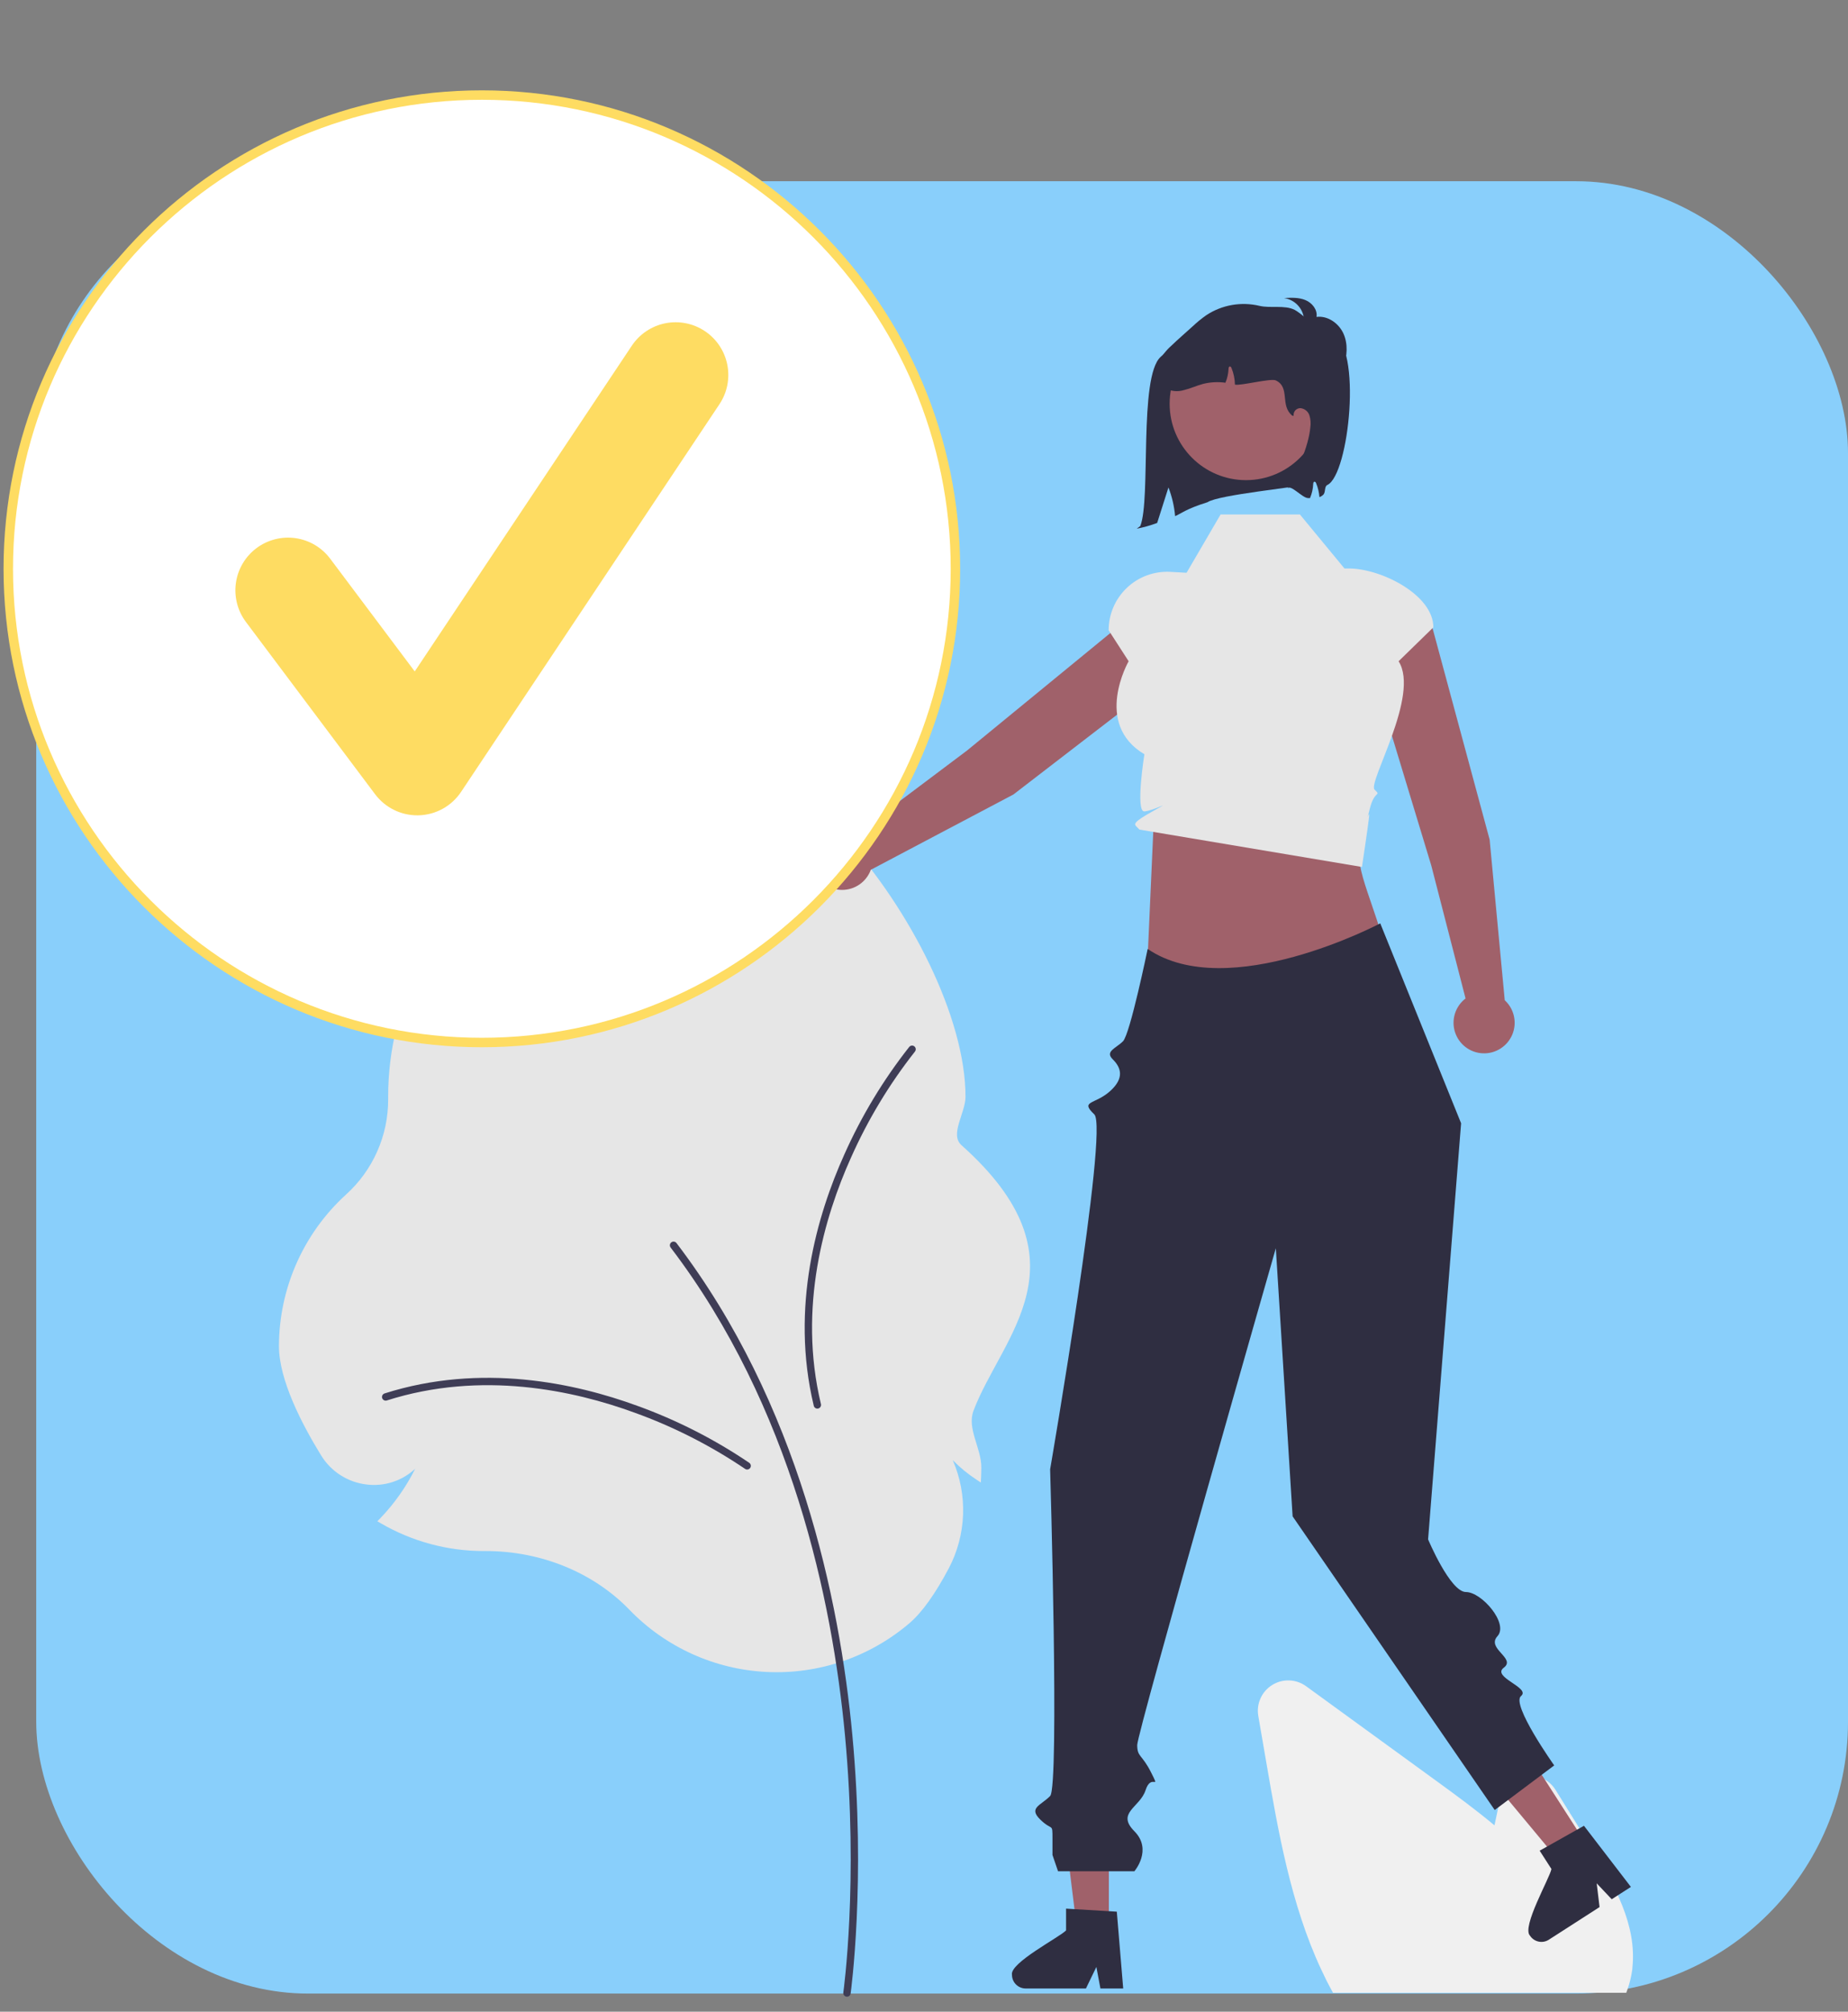 <svg width="102" height="111" viewBox="0 0 102 111" fill="none" xmlns="http://www.w3.org/2000/svg">
<rect x="0" y="0" width="102" height="111" fill="#808080" stroke="none"/>
<rect x="2" y="10" width="100" height="100" rx="15" fill="#89CFFB"/>
<path d="M34.731 88.812C32.741 86.76 29.858 85.583 26.82 85.583L26.703 85.583C24.702 85.584 22.736 85.053 21.008 84.045L20.828 83.94L20.973 83.791C21.757 82.98 22.412 82.052 22.915 81.042C22.558 81.375 22.132 81.625 21.668 81.775C21.203 81.925 20.712 81.971 20.228 81.91C19.716 81.849 19.226 81.673 18.792 81.396C18.359 81.118 17.994 80.746 17.725 80.307C16.663 78.584 15.397 76.14 15.397 74.278C15.399 72.704 15.729 71.147 16.365 69.708C17.002 68.268 17.931 66.977 19.094 65.917C19.831 65.253 20.419 64.441 20.82 63.534C21.222 62.628 21.428 61.647 21.425 60.655L21.424 60.514C21.424 59.209 21.584 57.908 21.899 56.642L21.931 56.514L22.063 56.519C22.912 56.547 23.761 56.476 24.593 56.307C23.812 56.211 23.049 56.008 22.324 55.703L22.182 55.646L22.23 55.501C25.542 53.45 33.018 54.512 37.358 44.584C40.876 36.534 53.291 51.73 53.291 60.514C53.291 61.411 52.404 62.595 53.068 63.188C60.246 69.591 55.293 73.704 53.732 77.841C53.361 78.823 54.164 79.901 54.164 80.963C54.164 81.143 54.16 81.329 54.151 81.516L54.137 81.803L53.898 81.644C53.424 81.334 52.985 80.974 52.588 80.57C53 81.517 53.194 82.545 53.156 83.577C53.118 84.609 52.849 85.62 52.369 86.534C51.617 87.954 50.889 88.971 50.206 89.555C48.018 91.428 45.197 92.394 42.321 92.255C39.444 92.117 36.729 90.885 34.731 88.812H34.731Z" fill="#E6E6E6"/>
<path d="M46.749 110.172C46.798 110.172 46.845 110.154 46.882 110.122C46.919 110.09 46.943 110.046 46.95 109.997C46.958 109.937 47.804 103.835 47.044 95.725C46.343 88.235 44.089 77.448 37.338 68.588C37.322 68.567 37.302 68.549 37.279 68.535C37.256 68.522 37.23 68.513 37.204 68.51C37.177 68.506 37.151 68.508 37.125 68.514C37.099 68.521 37.075 68.533 37.053 68.549C37.032 68.566 37.014 68.586 37.001 68.609C36.987 68.632 36.979 68.657 36.975 68.684C36.971 68.71 36.973 68.737 36.98 68.763C36.987 68.789 36.999 68.813 37.015 68.835C43.708 77.618 45.943 88.326 46.64 95.763C47.395 103.825 46.556 109.88 46.547 109.94C46.543 109.969 46.545 109.998 46.553 110.026C46.562 110.054 46.576 110.08 46.595 110.102C46.614 110.124 46.638 110.142 46.664 110.154C46.691 110.166 46.719 110.172 46.749 110.172V110.172Z" fill="#3F3D56"/>
<path d="M41.24 81.085C41.282 81.085 41.324 81.072 41.359 81.046C41.394 81.021 41.42 80.986 41.433 80.945C41.446 80.904 41.446 80.86 41.433 80.819C41.42 80.778 41.394 80.743 41.359 80.717C39.436 79.415 37.358 78.357 35.173 77.568C31.76 76.319 26.57 75.186 21.227 76.886C21.201 76.894 21.178 76.907 21.157 76.925C21.137 76.942 21.12 76.963 21.108 76.987C21.095 77.01 21.088 77.036 21.085 77.063C21.083 77.09 21.086 77.116 21.094 77.142C21.102 77.167 21.116 77.191 21.133 77.211C21.15 77.232 21.171 77.249 21.195 77.261C21.219 77.273 21.245 77.281 21.271 77.283C21.298 77.285 21.325 77.282 21.35 77.274C26.584 75.608 31.68 76.722 35.033 77.95C37.183 78.726 39.227 79.766 41.12 81.046C41.155 81.072 41.197 81.085 41.24 81.085Z" fill="#3F3D56"/>
<path d="M50.545 57.909C50.548 57.866 50.538 57.823 50.515 57.787C50.492 57.75 50.459 57.722 50.419 57.706C50.379 57.69 50.335 57.687 50.293 57.697C50.252 57.707 50.214 57.73 50.187 57.763C48.749 59.588 47.545 61.584 46.6 63.706C45.108 67.021 43.605 72.116 44.916 77.567C44.922 77.593 44.933 77.618 44.949 77.639C44.965 77.661 44.984 77.679 45.007 77.693C45.03 77.707 45.055 77.717 45.082 77.721C45.108 77.725 45.135 77.724 45.161 77.718C45.187 77.712 45.212 77.7 45.233 77.684C45.255 77.669 45.273 77.649 45.287 77.626C45.301 77.603 45.31 77.578 45.314 77.552C45.319 77.525 45.317 77.498 45.311 77.472C44.027 72.132 45.505 67.13 46.971 63.873C47.9 61.785 49.084 59.821 50.498 58.025C50.525 57.992 50.542 57.952 50.545 57.909Z" fill="#3F3D56"/>
<path d="M89.761 109.957H73.576L73.506 109.83C73.299 109.455 73.1 109.057 72.913 108.649C71.246 105.08 70.541 100.998 69.919 97.396L69.451 94.681C69.394 94.352 69.437 94.014 69.574 93.71C69.71 93.406 69.935 93.149 70.218 92.973C70.501 92.797 70.831 92.709 71.164 92.721C71.498 92.734 71.82 92.845 72.09 93.041C74.549 94.831 77.01 96.619 79.472 98.406C80.404 99.084 81.468 99.869 82.487 100.717C82.586 100.239 82.689 99.76 82.792 99.288C82.863 98.962 83.029 98.664 83.27 98.433C83.511 98.202 83.816 98.048 84.145 97.991C84.474 97.934 84.812 97.977 85.117 98.114C85.421 98.25 85.678 98.475 85.855 98.758L87.748 101.8C89.13 104.022 90.349 106.212 90.1 108.573C90.101 108.602 90.099 108.631 90.094 108.659C90.044 109.047 89.952 109.428 89.819 109.796L89.761 109.957Z" fill="#F0F0F0"/>
<path d="M82.22 46.327L79.097 34.765C78.963 34.276 78.642 33.859 78.204 33.604C77.765 33.349 77.243 33.276 76.752 33.403C76.498 33.468 76.259 33.584 76.052 33.744C75.844 33.905 75.671 34.106 75.543 34.335C75.415 34.564 75.336 34.817 75.309 35.078C75.282 35.34 75.309 35.603 75.388 35.854L79.001 47.764L80.891 55.093C80.616 55.303 80.412 55.593 80.307 55.923C80.202 56.254 80.201 56.608 80.305 56.939C80.409 57.269 80.611 57.56 80.886 57.771C81.16 57.982 81.493 58.104 81.839 58.119C82.185 58.135 82.528 58.043 82.82 57.857C83.112 57.671 83.34 57.4 83.473 57.08C83.606 56.76 83.636 56.407 83.561 56.069C83.486 55.731 83.309 55.424 83.054 55.19L82.22 46.327Z" fill="#A0616A"/>
<path d="M55.936 43.837L65.427 36.533C65.828 36.222 66.091 35.766 66.159 35.263C66.227 34.761 66.094 34.251 65.79 33.845C65.633 33.635 65.434 33.459 65.207 33.328C64.979 33.198 64.727 33.114 64.466 33.084C64.206 33.054 63.942 33.077 63.69 33.152C63.438 33.227 63.205 33.353 63.004 33.521L53.378 41.41L47.326 45.958C47.027 45.783 46.681 45.706 46.336 45.735C45.991 45.764 45.663 45.899 45.397 46.121C45.131 46.343 44.94 46.642 44.85 46.976C44.76 47.31 44.775 47.665 44.892 47.99C45.011 48.316 45.226 48.597 45.509 48.797C45.793 48.995 46.131 49.102 46.477 49.103C46.823 49.103 47.161 48.997 47.445 48.798C47.729 48.6 47.945 48.319 48.064 47.993L55.936 43.837Z" fill="#A0616A"/>
<path d="M63.671 45.516L63.253 54.859L76.388 52.004C75.27 48.25 74.51 47.609 75.35 44.997L63.671 45.516Z" fill="#A0616A"/>
<path d="M71.748 28.387H67.371L65.492 31.604L64.596 31.554C64.158 31.53 63.719 31.595 63.308 31.746C62.896 31.897 62.519 32.131 62.2 32.432C61.882 32.734 61.628 33.097 61.454 33.5C61.281 33.903 61.191 34.337 61.191 34.776L62.295 36.486C62.295 36.486 60.321 39.926 63.164 41.618C63.164 41.618 62.657 44.806 63.164 44.772C63.671 44.737 64.839 44.088 63.671 44.737C62.503 45.386 62.59 45.473 62.742 45.624L62.893 45.775L75.173 47.837C75.173 47.837 75.532 45.457 75.571 45.032C75.61 44.607 75.35 45.646 75.61 44.607C75.869 43.569 76.259 43.959 75.869 43.569C75.48 43.18 78.392 38.357 77.195 36.486L79.114 34.615C79.114 32.821 76.231 31.366 74.437 31.366H74.207L71.748 28.387Z" fill="#E6E6E6"/>
<path d="M61.203 106.355H59.431L58.588 99.522L61.203 99.522L61.203 106.355Z" fill="#A0616A"/>
<path d="M55.856 108.968C55.857 109.167 55.936 109.357 56.076 109.497C56.216 109.638 56.406 109.717 56.604 109.719H59.939L60.042 109.505L60.514 108.531L60.697 109.505L60.737 109.719H61.995L61.977 109.503L61.642 105.481L61.203 105.454L59.307 105.342L58.842 105.313V106.514C58.488 106.89 55.715 108.311 55.856 108.968Z" fill="#2F2E41"/>
<path d="M87.53 101.715L86.04 102.673L81.635 97.382L83.834 95.968L87.53 101.715Z" fill="#A0616A"/>
<path d="M84.448 106.806C84.556 106.972 84.725 107.089 84.919 107.131C85.113 107.174 85.316 107.138 85.483 107.031L88.288 105.227L88.259 104.991L88.129 103.917L88.809 104.637L88.959 104.795L90.017 104.115L89.885 103.943L87.427 100.742L87.043 100.957L85.388 101.888L84.981 102.116L85.631 103.126C85.537 103.633 83.974 106.329 84.448 106.806Z" fill="#2F2E41"/>
<path d="M76.183 50.949C76.183 50.949 67.786 55.39 63.345 52.36C63.345 52.36 62.374 57.065 61.984 57.454C61.595 57.844 60.975 58.013 61.415 58.447C61.855 58.882 62.099 59.468 61.263 60.213C60.427 60.958 59.593 60.722 60.4 61.489C61.206 62.256 57.962 81.072 57.962 81.072C57.962 81.072 58.481 98.57 57.962 99.099C57.443 99.628 56.749 99.747 57.42 100.401C58.091 101.056 58.091 100.548 58.091 101.451V102.353L58.398 103.251H62.612C62.612 103.251 63.629 102.069 62.612 101.043C61.595 100.018 62.921 99.737 63.231 98.774C63.541 97.812 64.061 98.85 63.541 97.812C63.022 96.773 62.773 96.971 62.768 96.288C62.763 95.606 70.419 68.874 70.419 68.874L71.346 83.669L82.501 99.873L85.784 97.411C85.784 97.411 83.393 94.046 83.952 93.583C84.511 93.121 82.305 92.54 83.001 92.019C83.696 91.497 82.021 90.971 82.653 90.279C83.284 89.588 81.783 87.844 80.913 87.844C80.043 87.844 78.823 84.938 78.823 84.938L80.645 61.979L76.183 50.949Z" fill="#2F2E41"/>
<path d="M67.283 18.943C67.224 19.021 66.75 18.979 66.181 18.896C65.055 18.732 64.902 18.927 64.061 19.692C62.842 20.801 63.535 27.564 62.936 29.029L62.742 29.172C63.126 29.098 63.503 28.993 63.869 28.856C64.076 28.204 64.283 27.549 64.492 26.897C64.689 27.404 64.813 27.937 64.86 28.479C65.15 28.365 65.438 28.086 66.649 27.711C67.258 27.297 71.669 26.882 72.236 26.7C73.675 21.803 71.356 19.823 67.283 18.943Z" fill="#2F2E41"/>
<path d="M68.772 26.493C71.1 26.493 72.987 24.606 72.987 22.278C72.987 19.951 71.1 18.064 68.772 18.064C66.445 18.064 64.558 19.951 64.558 22.278C64.558 24.606 66.445 26.493 68.772 26.493Z" fill="#A0616A"/>
<path d="M71.426 18.572C71.188 18.537 70.96 18.456 70.752 18.335C70.65 18.273 70.566 18.184 70.512 18.076C70.458 17.969 70.435 17.849 70.446 17.729C70.498 17.43 70.836 17.251 71.139 17.269C71.442 17.313 71.729 17.429 71.976 17.608C71.949 17.318 71.825 17.046 71.625 16.836C71.425 16.625 71.159 16.488 70.872 16.446C71.271 16.424 71.686 16.405 72.055 16.559C72.424 16.712 72.731 17.093 72.664 17.486C73.285 17.407 73.897 17.839 74.153 18.41C74.409 18.98 74.358 19.65 74.153 20.241C74.133 20.332 74.094 20.417 74.038 20.491C73.982 20.565 73.911 20.626 73.829 20.67C73.62 20.749 73.396 20.616 73.215 20.485C72.27 19.801 71.41 19.007 70.653 18.119" fill="#2F2E41"/>
<path d="M73.264 26.759C73.085 26.843 73.178 27.156 73.039 27.297C72.979 27.356 72.906 27.401 72.826 27.429C72.805 27.168 72.745 26.911 72.646 26.669C72.628 26.624 72.598 26.575 72.551 26.579C72.497 26.585 72.482 26.657 72.481 26.71C72.47 26.974 72.412 27.234 72.308 27.477C72.307 27.48 72.306 27.483 72.305 27.486C72.264 27.485 72.223 27.483 72.184 27.482C71.883 27.471 71.216 26.697 71.068 26.959C71.59 26.034 72.225 24.643 72.323 23.585C72.356 23.364 72.34 23.138 72.275 22.924C72.241 22.817 72.177 22.722 72.09 22.651C72.004 22.58 71.899 22.535 71.788 22.521C71.733 22.519 71.679 22.528 71.628 22.549C71.577 22.57 71.532 22.603 71.495 22.643C71.458 22.684 71.431 22.732 71.415 22.785C71.399 22.837 71.395 22.892 71.403 22.947L71.328 22.936C70.629 22.368 71.231 21.381 70.419 20.99C70.144 20.858 68.46 21.3 68.162 21.222C68.156 20.909 68.092 20.6 67.974 20.31C67.956 20.266 67.926 20.216 67.88 20.22C67.825 20.227 67.811 20.298 67.809 20.352C67.799 20.615 67.74 20.875 67.637 21.118C67.225 21.06 66.806 21.082 66.403 21.183C66.047 21.277 65.71 21.438 65.353 21.523C65.177 21.577 64.991 21.595 64.808 21.575C64.624 21.555 64.447 21.497 64.286 21.407C63.834 21.103 63.754 20.431 63.98 19.935C64.144 19.617 64.364 19.332 64.632 19.094C64.835 18.897 65.047 18.707 65.258 18.518C65.448 18.348 65.637 18.178 65.827 18.008C66.065 17.783 66.319 17.576 66.587 17.388C67.015 17.107 67.495 16.917 67.999 16.829C68.502 16.742 69.019 16.758 69.516 16.876C70.113 17.019 70.911 16.818 71.457 17.097C71.743 17.244 72.375 17.805 72.625 18.005C73.266 18.515 72.832 18.1 73.534 18.395C75.205 19.098 74.466 26.193 73.264 26.759Z" fill="#2F2E41"/>
<path d="M26.596 57.523C41.032 57.523 52.735 45.82 52.735 31.384C52.735 16.948 41.032 5.245 26.596 5.245C12.16 5.245 0.457 16.948 0.457 31.384C0.457 45.82 12.16 57.523 26.596 57.523Z" fill="white"/>
<path d="M26.596 57.784C12.039 57.784 0.196 45.941 0.196 31.384C0.196 16.827 12.039 4.985 26.596 4.985C41.153 4.985 52.995 16.827 52.995 31.384C52.995 45.941 41.153 57.784 26.596 57.784ZM26.596 5.506C12.327 5.506 0.718 17.115 0.718 31.384C0.718 45.653 12.327 57.262 26.596 57.262C40.865 57.262 52.474 45.653 52.474 31.384C52.474 17.115 40.865 5.506 26.596 5.506Z" fill="#FEDC62"/>
<path d="M23.03 44.988C22.579 44.988 22.134 44.883 21.73 44.681C21.326 44.479 20.975 44.186 20.704 43.825L13.573 34.317C13.344 34.011 13.177 33.664 13.083 33.294C12.988 32.924 12.967 32.539 13.021 32.161C13.075 31.783 13.203 31.419 13.397 31.091C13.592 30.762 13.849 30.475 14.155 30.246C14.46 30.017 14.808 29.851 15.178 29.756C15.548 29.661 15.932 29.64 16.311 29.694C16.689 29.748 17.052 29.876 17.381 30.07C17.709 30.265 17.996 30.522 18.225 30.828L22.891 37.048L34.873 19.075C35.301 18.433 35.966 17.988 36.722 17.837C37.478 17.687 38.263 17.842 38.904 18.27C39.546 18.697 39.991 19.362 40.142 20.118C40.294 20.874 40.139 21.659 39.712 22.3L25.45 43.693C25.192 44.08 24.845 44.4 24.438 44.625C24.031 44.85 23.576 44.974 23.111 44.987C23.084 44.988 23.057 44.988 23.03 44.988Z" fill="#FEDC62"/>
</svg>
